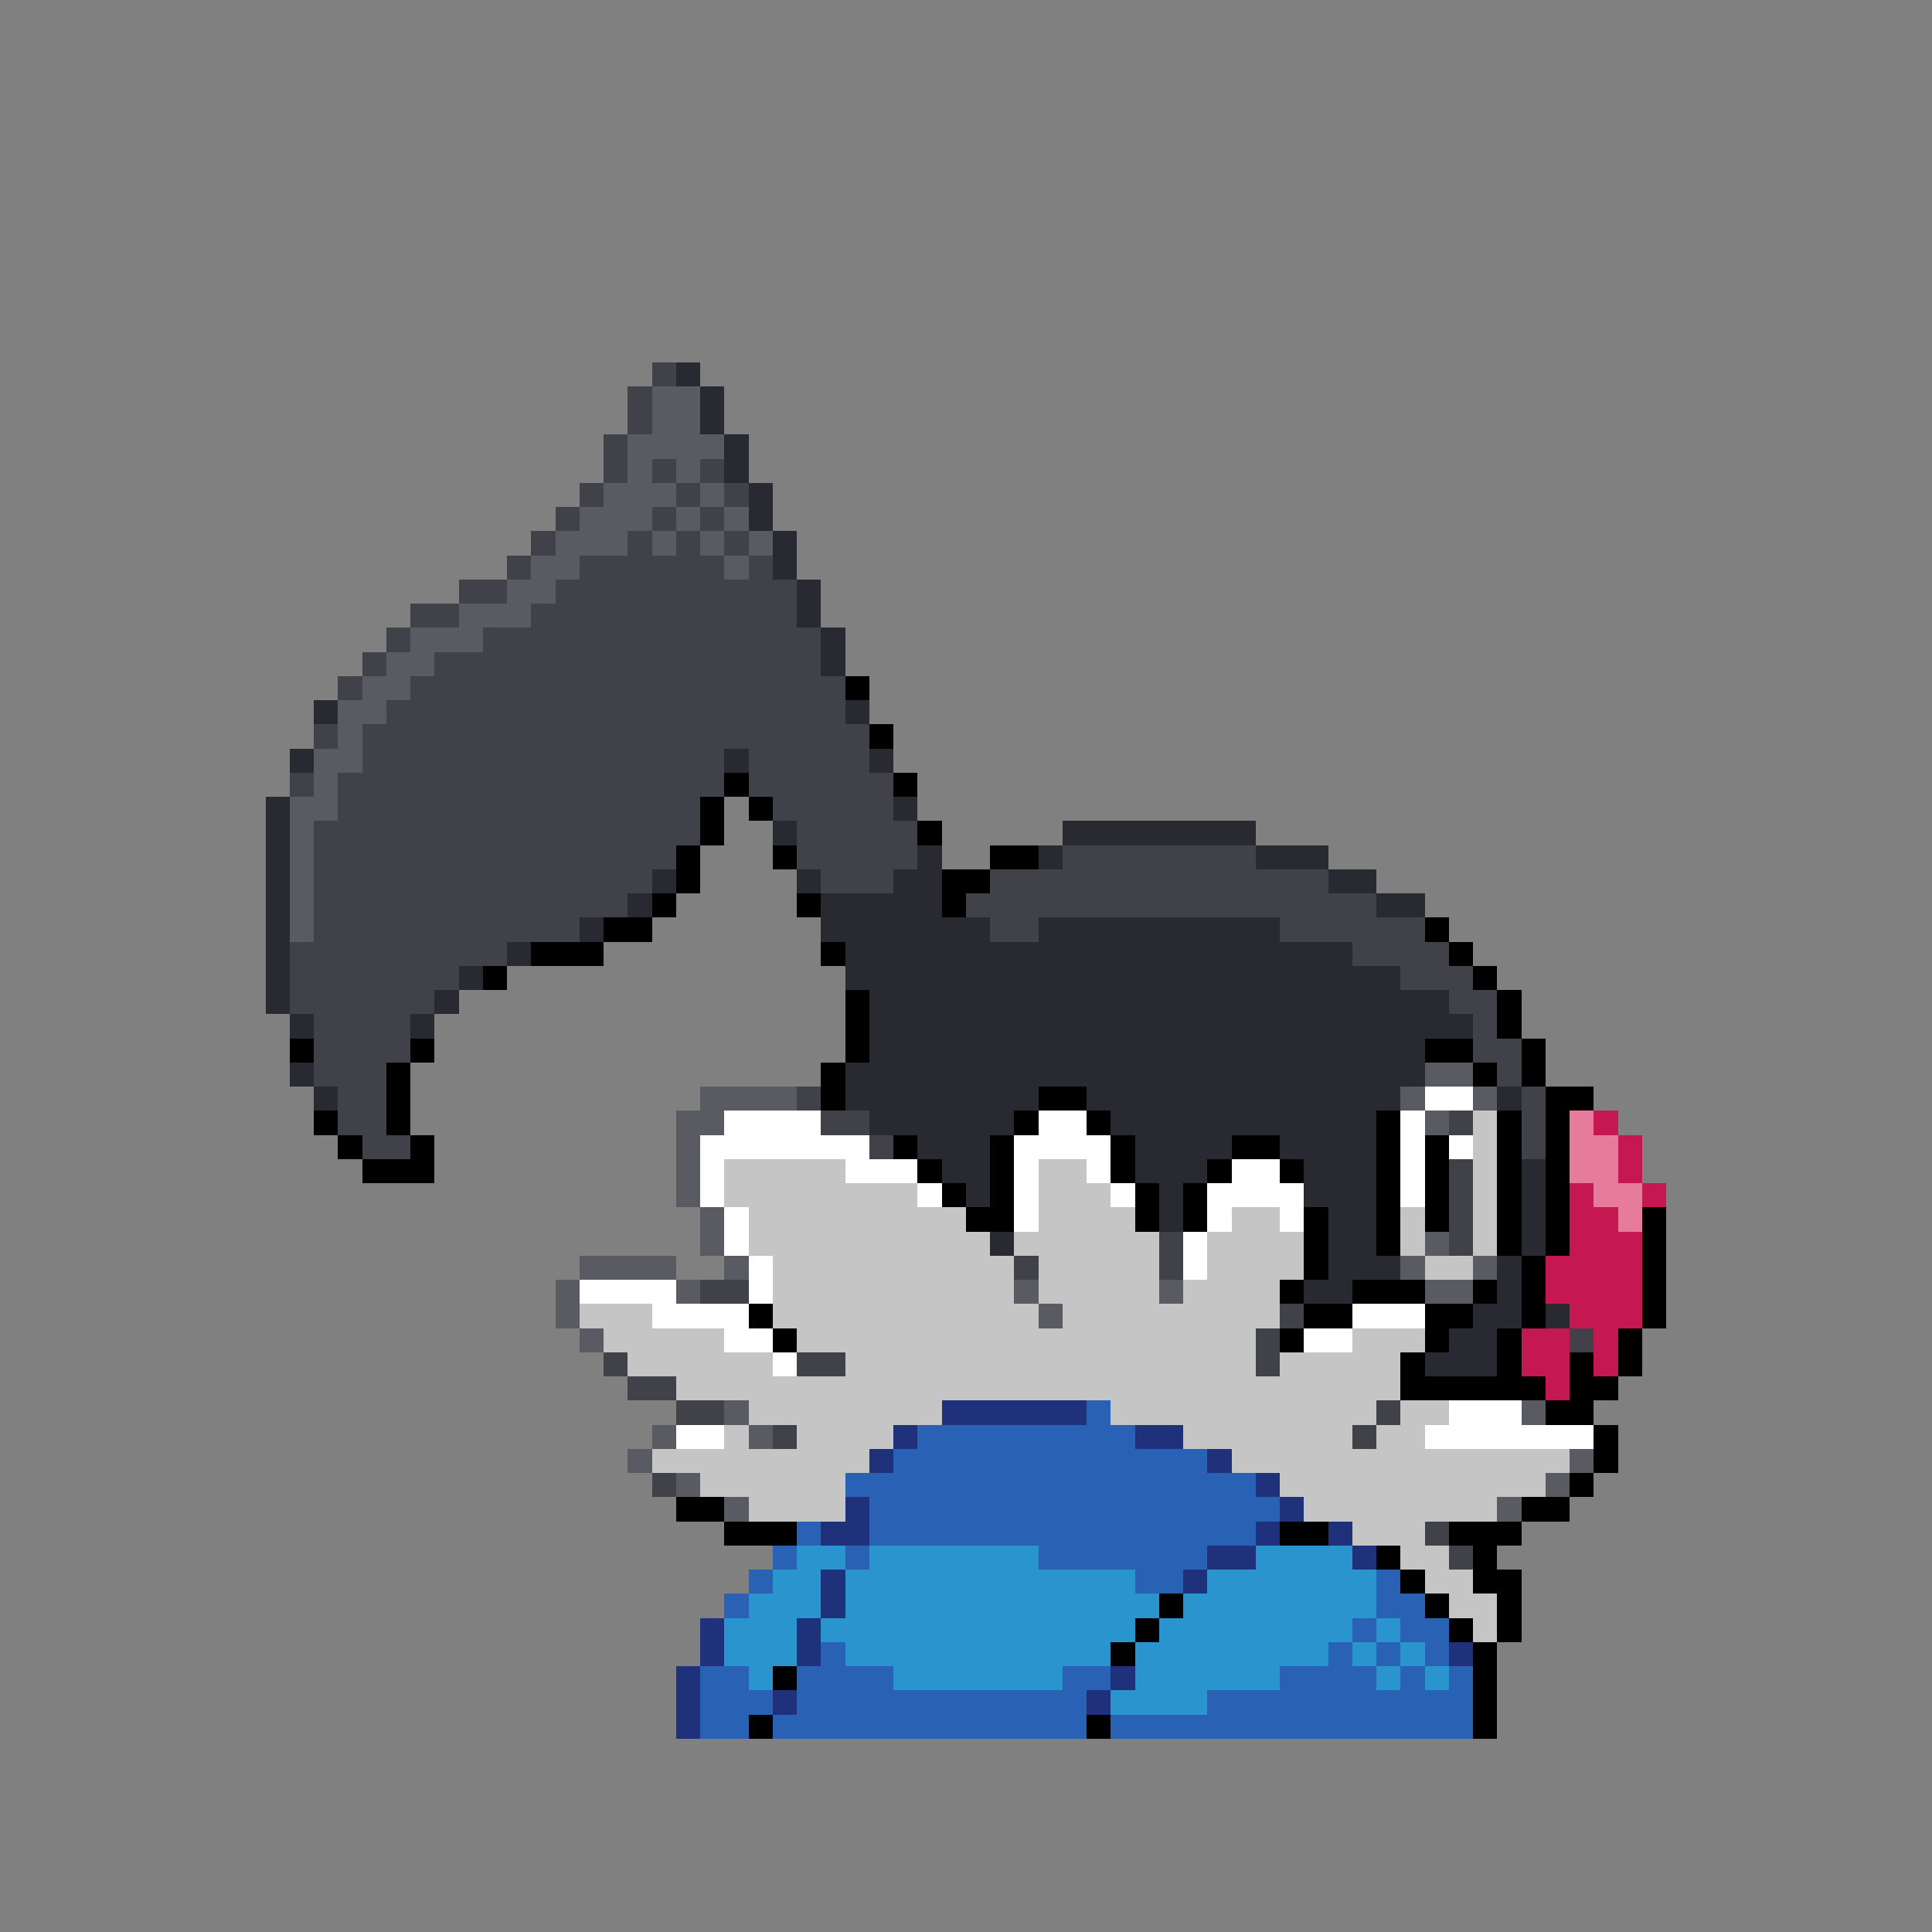 <svg xmlns="http://www.w3.org/2000/svg" viewBox="0 -0.5 80 80" shape-rendering="crispEdges">
<rect x="0" y="-0.5" width="80" height="80" fill="#808080" stroke="none"/>
<path stroke="#41414a" d="M27 15h1M26 16h1M26 17h1M25 18h1M25 19h1M27 19h1M29 19h1M24 20h1M28 20h1M30 20h1M23 21h1M27 21h1M29 21h1M22 22h1M26 22h1M28 22h1M30 22h1M21 23h1M24 23h6M31 23h1M19 24h2M23 24h10M17 25h2M22 25h11M16 26h1M20 26h14M15 27h1M18 27h16M14 28h1M17 28h18M16 29h19M13 30h1M15 30h21M15 31h15M31 31h5M12 32h1M14 32h16M31 32h6M14 33h15M32 33h5M13 34h16M33 34h5M13 35h15M33 35h5M44 35h8M13 36h14M34 36h3M41 36h14M13 37h13M40 37h17M13 38h11M41 38h2M53 38h6M12 39h9M56 39h4M12 40h7M58 40h3M12 41h6M60 41h2M13 42h4M61 42h1M13 43h4M61 43h2M13 44h3M62 44h1M14 45h2M33 45h1M63 45h1M14 46h2M34 46h2M60 46h1M63 46h1M15 47h2M36 47h1M63 47h1M60 48h1M60 49h1M60 50h1M48 51h1M60 51h1M42 52h1M48 52h1M29 53h2M53 54h1M52 55h1M65 55h1M25 56h1M33 56h2M52 56h1M26 57h2M28 58h2M57 58h1M32 59h1M56 59h1M27 61h1M59 63h1M60 64h1" />
<path stroke="#292931" d="M28 15h1M29 16h1M29 17h1M30 18h1M30 19h1M31 20h1M31 21h1M32 22h1M32 23h1M33 24h1M33 25h1M34 26h1M34 27h1M13 29h1M35 29h1M12 31h1M30 31h1M36 31h1M11 33h1M37 33h1M11 34h1M32 34h1M44 34h8M11 35h1M38 35h1M43 35h1M52 35h3M11 36h1M27 36h1M33 36h1M37 36h2M55 36h2M11 37h1M26 37h1M34 37h5M57 37h2M11 38h1M24 38h1M34 38h7M43 38h10M11 39h1M21 39h1M35 39h21M11 40h1M19 40h1M35 40h23M11 41h1M18 41h1M36 41h24M12 42h1M17 42h1M36 42h25M36 43h23M12 44h1M35 44h24M13 45h1M35 45h8M45 45h13M62 45h1M36 46h6M46 46h11M38 47h3M47 47h4M53 47h4M39 48h2M47 48h3M54 48h3M63 48h1M40 49h1M48 49h1M54 49h3M63 49h1M48 50h1M55 50h2M63 50h1M41 51h1M55 51h2M63 51h1M55 52h3M62 52h1M54 53h2M62 53h1M61 54h2M64 54h1M60 55h2M59 56h3" />
<path stroke="#5a5a62" d="M27 16h2M27 17h2M26 18h4M26 19h1M28 19h1M25 20h3M29 20h1M24 21h3M28 21h1M30 21h1M23 22h3M27 22h1M29 22h1M31 22h1M22 23h2M30 23h1M21 24h2M19 25h3M17 26h3M16 27h2M15 28h2M14 29h2M14 30h1M13 31h2M13 32h1M12 33h2M12 34h1M12 35h1M12 36h1M12 37h1M12 38h1M59 44h2M29 45h4M58 45h1M61 45h1M28 46h2M59 46h1M28 47h1M28 48h1M28 49h1M29 50h1M29 51h1M59 51h1M24 52h4M30 52h1M58 52h1M61 52h1M23 53h1M28 53h1M42 53h1M48 53h1M59 53h2M23 54h1M43 54h1M24 55h1M30 58h1M63 58h1M27 59h1M31 59h1M26 60h1M65 60h1M28 61h1M64 61h1M30 62h1M62 62h1" />
<path stroke="#000000" d="M35 28h1M36 30h1M30 32h1M37 32h1M29 33h1M31 33h1M29 34h1M38 34h1M28 35h1M32 35h1M41 35h2M28 36h1M39 36h2M27 37h1M33 37h1M39 37h1M25 38h2M59 38h1M22 39h3M34 39h1M60 39h1M20 40h1M61 40h1M35 41h1M62 41h1M35 42h1M62 42h1M12 43h1M17 43h1M35 43h1M59 43h2M63 43h1M16 44h1M34 44h1M61 44h1M63 44h1M16 45h1M34 45h1M43 45h2M64 45h2M13 46h1M16 46h1M42 46h1M45 46h1M57 46h1M62 46h1M64 46h1M14 47h1M17 47h1M37 47h1M41 47h1M46 47h1M51 47h2M57 47h1M59 47h1M62 47h1M64 47h1M15 48h3M38 48h1M41 48h1M46 48h1M50 48h1M53 48h1M57 48h1M59 48h1M62 48h1M64 48h1M39 49h1M41 49h1M47 49h1M49 49h1M57 49h1M59 49h1M62 49h1M64 49h1M40 50h2M47 50h1M49 50h1M54 50h1M57 50h1M59 50h1M62 50h1M64 50h1M68 50h1M54 51h1M57 51h1M62 51h1M64 51h1M68 51h1M54 52h1M63 52h1M68 52h1M53 53h1M56 53h3M61 53h1M63 53h1M68 53h1M31 54h1M54 54h2M59 54h2M63 54h1M68 54h1M32 55h1M53 55h1M59 55h1M62 55h1M67 55h1M58 56h1M62 56h1M65 56h1M67 56h1M58 57h6M65 57h2M64 58h2M66 59h1M66 60h1M65 61h1M28 62h2M63 62h2M30 63h3M53 63h2M60 63h3M57 64h1M61 64h1M58 65h1M61 65h2M48 66h1M59 66h1M62 66h1M47 67h1M60 67h1M62 67h1M46 68h1M61 68h1M32 69h1M61 69h1M61 70h1M31 71h1M45 71h1M61 71h1" />
<path stroke="#ffffff" d="M59 45h2M30 46h4M43 46h2M58 46h1M29 47h7M42 47h4M58 47h1M60 47h1M29 48h1M35 48h3M42 48h1M45 48h1M51 48h2M58 48h1M29 49h1M38 49h1M42 49h1M46 49h1M50 49h4M58 49h1M30 50h1M42 50h1M50 50h1M53 50h1M30 51h1M49 51h1M31 52h1M49 52h1M24 53h4M31 53h1M27 54h4M56 54h3M30 55h2M54 55h2M32 56h1M60 58h3M28 59h2M59 59h7" />
<path stroke="#c5c5c5" d="M61 46h1M61 47h1M30 48h5M43 48h2M61 48h1M30 49h8M43 49h3M61 49h1M31 50h9M43 50h4M51 50h2M58 50h1M61 50h1M31 51h10M42 51h6M50 51h4M58 51h1M61 51h1M32 52h10M43 52h5M50 52h4M59 52h2M32 53h10M43 53h5M49 53h4M24 54h3M32 54h11M44 54h9M25 55h5M33 55h19M56 55h3M26 56h6M35 56h17M53 56h5M28 57h30M31 58h8M46 58h11M58 58h2M30 59h1M33 59h4M49 59h7M57 59h2M27 60h9M51 60h14M29 61h6M53 61h11M31 62h4M54 62h8M56 63h3M58 64h2M59 65h2M60 66h2M61 67h1" />
<path stroke="#e67b9c" d="M65 46h1M65 47h2M65 48h2M66 49h2M67 50h1" />
<path stroke="#c51852" d="M66 46h1M67 47h1M67 48h1M65 49h1M68 49h1M65 50h2M65 51h3M64 52h4M64 53h4M65 54h3M63 55h2M66 55h1M63 56h2M66 56h1M64 57h1" />
<path stroke="#20317b" d="M39 58h6M37 59h1M47 59h2M36 60h1M50 60h1M52 61h1M35 62h1M53 62h1M34 63h2M52 63h1M55 63h1M50 64h2M56 64h1M34 65h1M49 65h1M34 66h1M29 67h1M33 67h1M29 68h1M33 68h1M60 68h1M28 69h1M46 69h1M28 70h1M32 70h1M45 70h1M28 71h1" />
<path stroke="#2962b4" d="M45 58h1M38 59h9M37 60h13M35 61h17M36 62h17M33 63h1M36 63h16M32 64h1M35 64h1M43 64h7M31 65h1M47 65h2M57 65h1M30 66h1M57 66h2M56 67h1M58 67h2M34 68h1M55 68h1M57 68h1M59 68h1M29 69h2M33 69h4M44 69h2M53 69h4M58 69h1M60 69h1M29 70h3M33 70h12M50 70h11M29 71h2M32 71h13M46 71h15" />
<path stroke="#2994cd" d="M33 64h2M36 64h7M52 64h4M32 65h2M35 65h12M50 65h7M31 66h3M35 66h13M49 66h8M30 67h3M34 67h13M48 67h8M57 67h1M30 68h3M35 68h11M47 68h8M56 68h1M58 68h1M31 69h1M37 69h7M47 69h6M57 69h1M59 69h1M46 70h4" />
</svg>